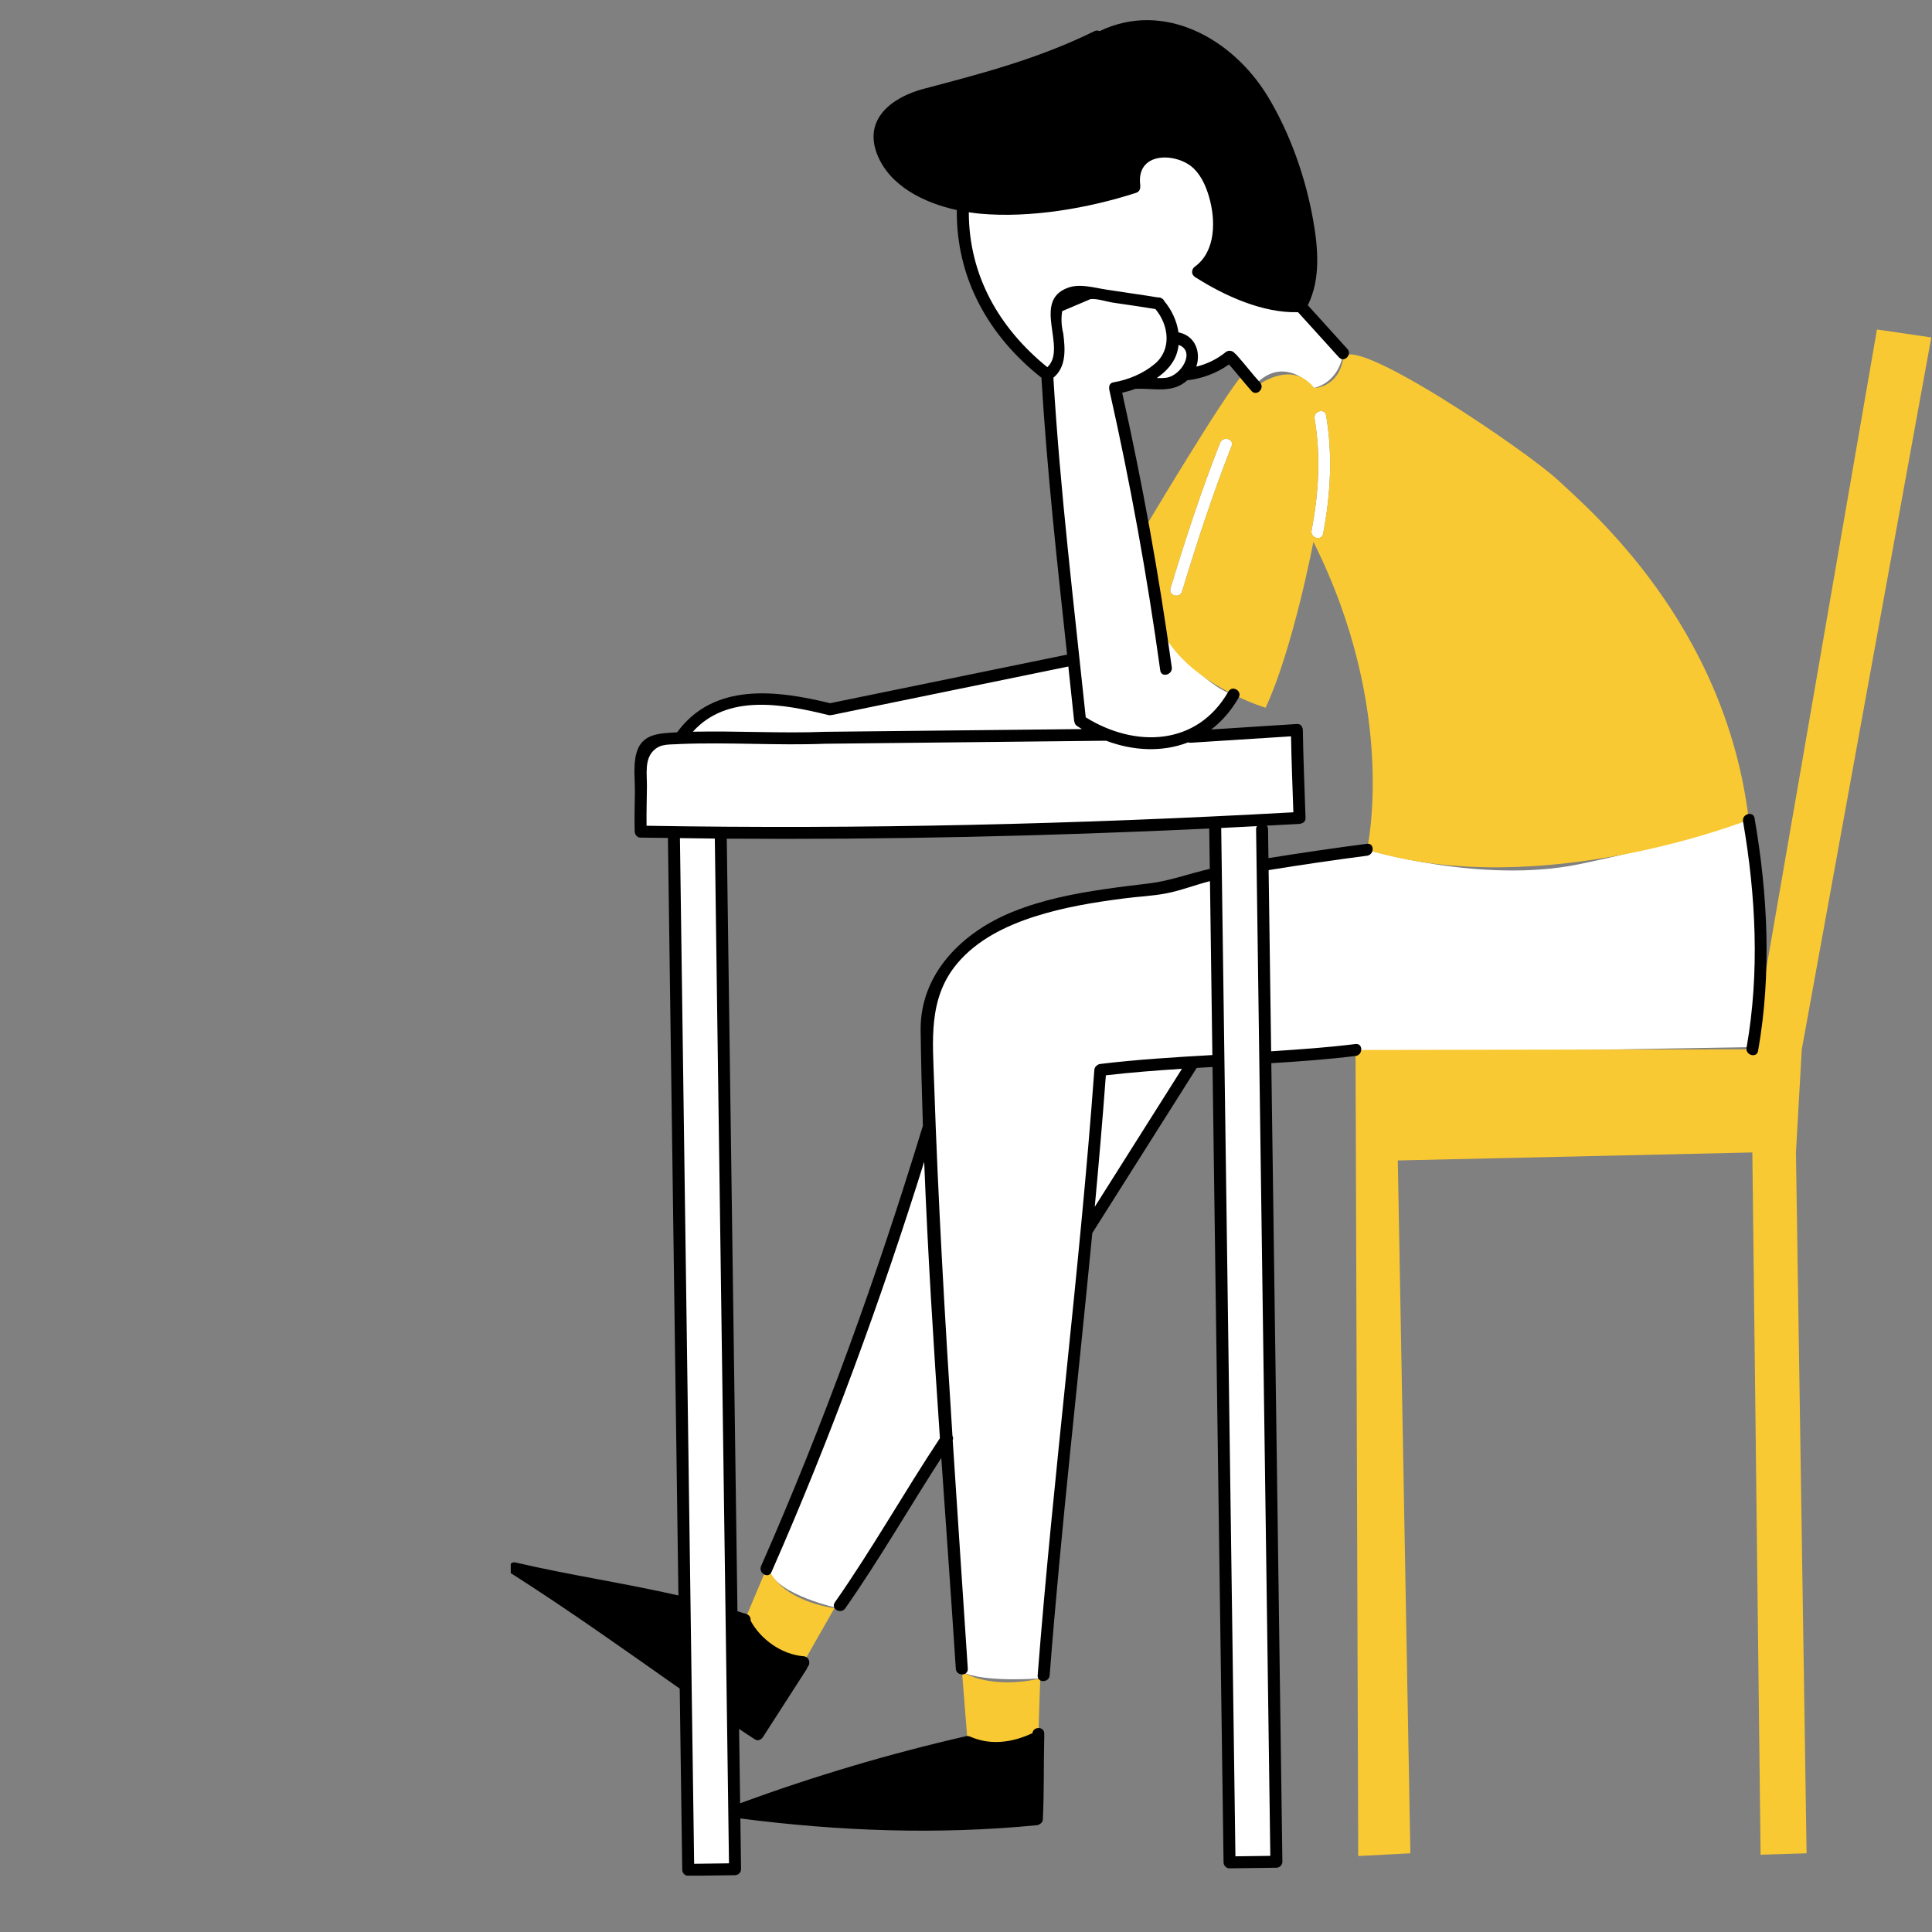 <?xml version="1.0" encoding="UTF-8"?><svg xmlns="http://www.w3.org/2000/svg" xmlns:xlink="http://www.w3.org/1999/xlink" width="180" zoomAndPan="magnify" viewBox="0 0 180 180" height="180" preserveAspectRatio="xMidYMid meet" version="1.0"><rect x="0" y="0" width="180" height="180" fill="#808080" stroke="none"/><defs><clipPath id="clip-0"><path d="M 59 12 L 165 12 L 165 174.75 L 59 174.75 Z M 59 12 " clip-rule="nonzero"/></clipPath><clipPath id="clip-1"><path d="M 126 30 L 179.996 30 L 179.996 173 L 126 173 Z M 126 30 " clip-rule="nonzero"/></clipPath><clipPath id="clip-2"><path d="M 47.586 1 L 128 1 L 128 174.75 L 47.586 174.75 Z M 47.586 1 " clip-rule="nonzero"/></clipPath></defs><g clip-path="url(#clip-0)"><path fill="rgb(100%, 100%, 100%)" d="M 125.137 32.898 C 125.137 32.898 124.922 35.477 122.434 36.148 C 122.434 36.148 119.539 32.684 116.668 36.156 L 114.797 33.438 C 114.797 33.438 112.664 34.93 110.363 34.902 C 110.363 34.902 107.664 36.801 105.965 35.523 L 103.887 36.156 L 108.355 59.105 C 108.355 59.105 112.32 64.066 114.926 64.711 C 114.926 64.711 112.848 68.496 110.941 68.645 L 120.828 68.012 L 121.074 76.203 L 117.297 76.41 L 117.633 80.594 L 127.359 79.168 C 127.359 79.168 138.078 82.387 147.109 80.52 C 156.137 78.656 162.93 76.379 162.93 76.379 C 162.93 76.379 164.672 84.41 164.223 89.59 C 163.777 94.77 163.262 97.555 163.262 97.555 L 126.258 98.18 L 117.879 98.535 L 118.918 173.453 L 114.551 173.516 L 113.52 98.82 L 111.18 98.949 L 101.289 114.402 C 101.289 114.402 98.938 138.695 98.914 138.922 C 98.891 139.148 96.918 156.367 96.918 156.367 C 96.918 156.367 91.695 156.793 89.629 155.766 L 88.254 134.348 L 78.094 149.832 C 78.094 149.832 72.414 148.602 71.664 146.312 L 86.492 105.117 C 86.492 105.117 86.086 97.785 86.195 96.41 C 86.309 95.035 86.863 90.113 90.102 88.027 C 93.344 85.941 95.992 84.543 100.488 83.793 C 104.984 83.039 113.211 81.398 113.211 81.398 L 113.211 76.656 L 67.148 77.609 L 67.539 106.035 L 67.895 131.586 L 68.156 157.66 L 68.484 174.148 L 64.121 174.211 L 63.953 162.293 L 63.531 131.586 L 63.156 104.602 L 62.781 77.566 C 62.781 77.566 59.707 77.785 59.695 77.484 C 59.68 77.18 59.375 70.43 60.055 69.762 C 60.734 69.094 63.383 68.793 63.383 68.793 C 63.383 68.793 64.488 65.734 68.242 65.395 C 71.996 65.051 75.176 64.977 76.891 66.086 L 100.031 61.523 L 97.852 39.285 L 97.332 34.738 C 97.332 34.738 93.98 31.801 93.027 30.344 C 92.074 28.883 90.207 25.441 89.953 23.199 C 89.699 20.957 90.32 16.656 90.375 16.484 C 90.434 16.312 107.082 12.129 107.082 12.129 C 107.082 12.129 115.176 13.676 115.348 14.246 C 115.52 14.82 119.539 23.586 119.539 23.586 L 121.492 28.547 L 125.137 32.898 " fill-opacity="1" fill-rule="nonzero"/></g><path fill="rgb(100%, 100%, 100%)" d="M 113.672 41.262 C 113.934 40.605 115.012 40.891 114.746 41.559 C 112.992 46 111.516 50.535 110.129 55.105 C 109.922 55.789 108.844 55.5 109.051 54.809 C 110.441 50.238 111.918 45.707 113.672 41.262 " fill-opacity="1" fill-rule="nonzero"/><path fill="rgb(100%, 100%, 100%)" d="M 122.477 38.992 C 122.359 38.293 123.434 37.992 123.551 38.699 C 124.176 42.41 123.969 46.043 123.273 49.727 C 123.137 50.43 122.062 50.133 122.195 49.43 C 122.859 45.949 123.066 42.5 122.477 38.992 " fill-opacity="1" fill-rule="nonzero"/><g clip-path="url(#clip-1)"><path fill="rgb(97.649%, 78.819%, 20%)" d="M 163.262 97.762 L 126.293 97.824 L 126.543 172.922 L 131.402 172.668 L 130.23 108.117 L 163.262 107.371 L 164.031 172.801 L 168.316 172.668 L 167.324 107.371 L 167.867 97.77 L 179.934 31.438 L 174.871 30.699 L 163.262 97.762 " fill-opacity="1" fill-rule="nonzero"/></g><path fill="rgb(97.649%, 78.819%, 20%)" d="M 96.918 156.367 C 96.918 156.367 92.809 157.523 89.629 155.766 L 90.148 162.293 C 90.148 162.293 93.68 164.086 96.734 161.824 L 96.918 156.367 " fill-opacity="1" fill-rule="nonzero"/><path fill="rgb(97.649%, 78.819%, 20%)" d="M 77.742 149.832 C 77.742 149.832 72.699 149.23 71.5 145.93 L 69.398 150.914 C 69.398 150.914 70.676 154.234 74.871 154.867 L 77.742 149.832 " fill-opacity="1" fill-rule="nonzero"/><path fill="rgb(97.649%, 78.819%, 20%)" d="M 110.129 55.105 C 111.516 50.535 112.992 46 114.746 41.559 C 115.012 40.891 113.934 40.605 113.672 41.262 C 111.918 45.707 110.441 50.238 109.051 54.809 C 108.844 55.5 109.922 55.789 110.129 55.105 Z M 123.273 49.727 C 123.969 46.043 124.176 42.41 123.551 38.699 C 123.434 37.992 122.359 38.293 122.477 38.992 C 123.066 42.5 122.859 45.949 122.195 49.43 C 122.062 50.133 123.137 50.43 123.273 49.727 Z M 115.914 34.738 L 117 36.035 C 117 36.035 120.285 33.375 122.434 36.148 C 122.434 36.148 124.645 36.156 125.141 33.438 C 125.633 30.719 142.297 42.059 145.145 44.727 C 147.992 47.395 160.742 58.105 162.93 76.379 C 162.93 76.379 143.57 84.086 127.359 79.168 C 127.359 79.168 130.316 66.352 122.367 50.48 C 122.367 50.48 120.48 60.418 117.914 65.938 C 117.914 65.938 110.5 63.727 108.078 58.438 L 106.574 49.348 C 106.574 49.348 114.137 36.613 115.914 34.738 " fill-opacity="1" fill-rule="nonzero"/><path fill="rgb(0%, 0%, 0%)" d="M 163.469 76.23 C 164.707 83.398 165.062 90.719 163.797 97.91 C 163.672 98.613 162.598 98.316 162.723 97.613 C 163.953 90.633 163.594 83.488 162.395 76.527 C 162.273 75.828 163.344 75.527 163.469 76.23 " fill-opacity="1" fill-rule="nonzero"/><g clip-path="url(#clip-2)"><path fill="rgb(0%, 0%, 0%)" d="M 63.348 78.086 C 63.492 88.766 63.641 99.445 63.789 110.125 C 64.031 127.516 64.273 144.906 64.512 162.297 C 64.562 166.078 64.617 169.863 64.672 173.645 C 65.754 173.629 66.836 173.617 67.918 173.602 C 67.77 162.883 67.621 152.16 67.473 141.441 C 67.234 124.156 66.992 106.871 66.754 89.582 C 66.703 85.766 66.648 81.945 66.598 78.125 C 65.512 78.117 64.43 78.098 63.348 78.086 Z M 120.5 75.68 C 120.422 73.32 120.324 70.961 120.281 68.602 C 117.168 68.801 114.055 69 110.941 69.199 C 110.848 69.207 110.77 69.191 110.699 69.164 C 108.336 70.082 105.625 69.98 103.055 69.012 C 94.332 69.105 85.613 69.199 76.891 69.293 C 72.391 69.469 67.887 69.137 63.383 69.316 C 62.418 69.398 61.57 69.234 60.863 69.953 C 60.043 70.789 60.281 72.125 60.273 73.258 C 60.262 74.48 60.223 75.707 60.238 76.934 C 80.332 77.277 100.434 76.789 120.5 75.68 Z M 114.223 109.285 C 114.461 126.715 114.703 144.145 114.945 161.574 C 115 165.363 115.051 169.156 115.102 172.949 C 116.188 172.934 117.27 172.922 118.352 172.906 C 118.203 162.242 118.059 151.578 117.91 140.914 C 117.668 123.637 117.43 106.363 117.191 89.09 C 117.137 85.141 117.082 81.195 117.027 77.25 C 117.023 77.137 117.059 77.047 117.105 76.969 C 115.996 77.023 114.887 77.086 113.777 77.141 C 113.926 87.855 114.07 98.57 114.223 109.285 Z M 77.477 66.621 C 77.465 66.621 77.457 66.621 77.445 66.621 C 77.367 66.641 77.277 66.645 77.18 66.621 C 72.926 65.574 67.77 64.613 64.551 68.172 C 68.664 68.082 72.781 68.34 76.891 68.18 C 84.863 68.094 92.832 68.008 100.801 67.926 C 100.652 67.832 100.5 67.742 100.352 67.645 C 100.191 67.539 100.113 67.395 100.098 67.242 C 100.094 67.215 100.078 67.195 100.074 67.164 C 99.898 65.473 99.719 63.785 99.535 62.098 C 92.184 63.602 84.828 65.113 77.477 66.621 Z M 110.121 99.578 C 107.754 99.73 105.391 99.91 103.031 100.184 C 102.727 104.273 102.375 108.355 101.996 112.438 C 104.703 108.152 107.414 103.867 110.121 99.578 Z M 107.77 35.223 C 108.074 35.234 108.379 35.23 108.68 35.188 C 110.02 35.004 111.445 32.734 109.812 32.133 C 109.75 32.664 109.59 33.184 109.301 33.664 C 108.938 34.27 108.398 34.789 107.77 35.223 Z M 47.426 145.949 C 47.43 145.938 47.434 145.926 47.438 145.918 C 47.441 145.906 47.449 145.898 47.453 145.887 C 47.566 145.645 47.828 145.473 48.117 145.594 C 53.121 146.754 58.203 147.504 63.207 148.645 C 63.176 146.316 63.145 143.98 63.109 141.652 C 62.871 124.262 62.629 106.871 62.387 89.48 C 62.336 85.676 62.281 81.875 62.23 78.07 C 61.406 78.059 60.578 78.055 59.754 78.039 C 59.43 78.094 59.141 77.789 59.133 77.484 C 59.094 76.258 59.141 75.023 59.152 73.797 C 59.164 72.621 58.98 71.293 59.297 70.152 C 59.809 68.297 61.504 68.332 63.086 68.227 C 66.504 63.559 72.332 64.297 77.34 65.516 C 84.699 64.004 92.059 62.496 99.418 60.988 C 98.488 52.398 97.543 43.816 97.027 35.191 C 92.09 31.289 89.078 25.906 89.145 19.57 C 86.086 18.902 82.891 17.332 81.73 14.398 C 80.406 11.062 83.145 9.047 86.051 8.277 C 91.57 6.828 96.789 5.453 101.949 2.91 C 102.125 2.82 102.297 2.832 102.441 2.902 C 108.449 0.016 114.852 3.609 118.109 8.973 C 120.195 12.41 121.641 16.543 122.34 20.488 C 122.805 23.109 123.055 25.996 121.848 28.438 C 123.078 29.793 124.305 31.152 125.531 32.508 C 126.012 33.035 125.227 33.828 124.746 33.293 C 123.473 31.891 122.203 30.488 120.934 29.086 C 117.684 29.184 114.129 27.582 111.438 25.871 C 111.371 25.844 111.312 25.805 111.262 25.75 C 111.023 25.551 111.023 25.246 111.156 25.023 C 111.164 25.012 111.176 25 111.184 24.984 C 111.195 24.969 111.207 24.949 111.223 24.934 C 111.23 24.922 111.242 24.914 111.25 24.906 C 111.27 24.883 111.289 24.867 111.309 24.852 C 111.316 24.848 111.32 24.844 111.324 24.84 C 113.305 23.406 113.266 20.453 112.637 18.316 C 112.359 17.375 111.945 16.414 111.23 15.711 C 109.699 14.199 105.797 14.043 106.238 17.281 C 106.242 17.316 106.23 17.344 106.23 17.375 C 106.254 17.617 106.141 17.871 105.848 17.965 C 101.395 19.406 96 20.332 91.312 19.91 C 90.969 19.875 90.617 19.832 90.262 19.777 C 90.27 25.637 93.059 30.547 97.578 34.211 C 99.48 32.449 96.059 28.035 99.52 26.801 C 100.633 26.406 101.945 26.809 103.062 26.98 C 104.676 27.234 106.297 27.449 107.906 27.715 C 108.02 27.699 108.137 27.723 108.242 27.805 C 108.348 27.855 108.418 27.934 108.453 28.027 C 109.141 28.84 109.645 29.891 109.797 30.973 C 109.812 30.973 109.832 30.973 109.852 30.977 C 111.398 31.316 111.895 32.855 111.457 34.16 C 112.449 33.918 113.379 33.469 114.191 32.812 C 114.5 32.566 114.879 32.695 115.062 32.941 C 115.105 32.969 115.148 33 115.188 33.047 C 115.945 33.891 116.637 34.797 117.395 35.641 C 117.871 36.176 117.086 36.965 116.605 36.43 C 115.883 35.621 115.223 34.766 114.504 33.953 C 113.34 34.773 112.043 35.266 110.617 35.43 C 109.23 36.695 107.527 36.145 105.77 36.23 C 105.359 36.383 104.949 36.5 104.551 36.59 C 106.441 45.051 107.984 53.578 109.172 62.168 C 109.27 62.871 108.195 63.172 108.098 62.465 C 106.883 53.68 105.301 44.957 103.348 36.305 C 103.332 36.227 103.332 36.156 103.34 36.09 C 103.34 35.871 103.453 35.668 103.738 35.621 C 105.121 35.387 106.508 34.809 107.586 33.906 C 109.191 32.562 108.898 30.285 107.645 28.793 C 106.34 28.578 105.027 28.391 103.719 28.199 C 103.082 28.105 102.23 27.801 101.598 27.867 C 100.719 28.238 99.836 28.613 98.961 28.988 C 98.852 29.688 98.887 30.383 99.062 31.074 C 99.25 32.547 99.355 34.199 98.141 35.188 C 98.773 45.77 100.055 56.293 101.156 66.832 C 105.746 69.691 111.539 69.52 114.445 64.43 C 114.801 63.809 115.762 64.367 115.406 64.992 C 114.699 66.23 113.828 67.219 112.844 67.965 C 115.504 67.797 118.164 67.625 120.828 67.453 C 121.09 67.438 121.254 67.578 121.324 67.766 C 121.359 67.836 121.383 67.914 121.383 68.012 C 121.422 70.746 121.547 73.473 121.633 76.203 C 121.641 76.465 121.496 76.629 121.309 76.699 C 121.289 76.707 121.27 76.711 121.25 76.715 C 121.195 76.734 121.141 76.758 121.074 76.762 C 120.055 76.816 119.035 76.867 118.02 76.922 C 118.09 77.008 118.141 77.109 118.141 77.25 C 118.152 78.148 118.168 79.051 118.18 79.949 C 121.234 79.461 124.293 79.012 127.359 78.613 C 128.066 78.52 128.062 79.633 127.359 79.727 C 124.297 80.125 121.242 80.574 118.195 81.066 C 118.273 86.691 118.352 92.316 118.43 97.945 C 121.055 97.777 123.68 97.59 126.293 97.27 C 127.004 97.184 127 98.297 126.293 98.383 C 123.684 98.703 121.066 98.891 118.445 99.055 C 118.492 102.633 118.543 106.211 118.594 109.789 C 118.832 127.066 119.07 144.34 119.312 161.613 C 119.363 165.562 119.418 169.508 119.477 173.453 C 119.48 173.758 119.215 174.008 118.918 174.012 C 117.461 174.031 116.008 174.051 114.551 174.07 C 114.25 174.074 114 173.812 113.996 173.516 C 113.844 162.637 113.695 151.762 113.543 140.883 C 113.352 127.059 113.16 113.234 112.969 99.41 C 112.477 99.438 111.984 99.465 111.492 99.496 C 108.25 104.625 105.008 109.754 101.766 114.883 C 100.449 128.621 98.863 142.332 97.793 156.09 C 97.738 156.797 96.621 156.805 96.676 156.09 C 98.145 137.258 100.582 118.52 101.957 99.684 C 101.969 99.484 102.074 99.348 102.207 99.258 C 102.285 99.191 102.387 99.141 102.516 99.125 C 105.984 98.707 109.465 98.496 112.953 98.297 C 112.91 95.062 112.863 91.828 112.82 88.598 C 112.789 86.43 112.758 84.262 112.73 82.094 C 111.344 82.445 109.996 82.98 108.609 83.242 C 107.359 83.48 106.059 83.531 104.797 83.695 C 101.953 84.059 99.094 84.523 96.355 85.406 C 93.68 86.266 91.016 87.578 89.18 89.766 C 86.453 93.016 86.902 96.953 87.031 100.93 C 87.398 111.887 88.035 122.832 88.738 133.777 C 88.805 133.895 88.824 134.035 88.762 134.184 C 89.219 141.281 89.703 148.375 90.168 155.469 C 90.211 156.184 89.098 156.184 89.051 155.469 C 88.625 148.93 88.152 142.383 87.699 135.832 C 84.688 140.492 81.93 145.305 78.746 149.852 C 78.336 150.434 77.371 149.879 77.781 149.289 C 81.258 144.324 84.227 139.039 87.57 133.992 C 86.984 125.41 86.441 116.824 86.105 108.238 C 82.043 121.227 77.363 134.008 71.875 146.469 C 71.586 147.125 70.625 146.559 70.91 145.906 C 76.777 132.586 81.715 118.887 85.957 104.969 C 85.961 104.945 85.973 104.926 85.984 104.902 C 85.887 101.945 85.812 98.992 85.773 96.031 C 85.699 90.66 89.73 86.789 94.441 84.914 C 97.156 83.828 100.051 83.258 102.934 82.836 C 104.289 82.637 105.656 82.473 107.02 82.312 C 108.965 82.086 110.805 81.379 112.715 80.953 C 112.695 79.699 112.68 78.445 112.66 77.191 C 97.688 77.898 82.699 78.242 67.711 78.137 C 67.859 88.863 68.008 99.59 68.156 110.312 C 68.34 123.582 68.523 136.848 68.707 150.117 C 68.914 150.18 69.121 150.242 69.324 150.309 C 69.41 150.309 69.492 150.336 69.57 150.387 C 69.855 150.492 69.961 150.75 69.93 150.992 C 70.887 152.77 72.855 154.152 74.871 154.309 C 75.426 154.355 75.547 155.035 75.234 155.309 C 75.223 155.375 75.195 155.441 75.152 155.512 C 73.793 157.621 72.438 159.734 71.078 161.844 C 71.035 161.91 70.984 161.961 70.934 162 C 70.777 162.141 70.551 162.195 70.316 162.043 C 69.828 161.727 69.344 161.406 68.859 161.082 C 68.863 161.445 68.871 161.809 68.875 162.172 C 68.902 164.117 68.93 166.062 68.957 168.004 C 75.84 165.48 82.848 163.395 90 161.758 C 90.137 161.727 90.258 161.742 90.359 161.793 C 90.383 161.801 90.406 161.805 90.43 161.812 C 92.336 162.645 94.363 162.332 96.191 161.473 C 96.273 160.82 97.309 160.836 97.289 161.531 C 97.289 161.613 97.289 161.691 97.285 161.773 C 97.301 161.844 97.301 161.918 97.285 161.984 C 97.23 164.488 97.281 166.992 97.16 169.496 C 97.152 169.719 97.031 169.863 96.875 169.945 C 96.848 169.965 96.82 169.98 96.789 169.996 C 96.785 169.996 96.781 169.996 96.781 170 C 96.727 170.023 96.672 170.047 96.605 170.051 C 87.371 170.949 78.164 170.609 68.977 169.422 C 68.996 171 69.02 172.574 69.043 174.148 C 69.047 174.453 68.781 174.703 68.484 174.707 C 67.027 174.727 65.574 174.746 64.121 174.766 C 63.816 174.77 63.566 174.508 63.562 174.211 C 63.484 168.582 63.406 162.953 63.328 157.324 C 58.16 153.688 53.016 150.023 47.684 146.625 C 47.398 146.508 47.332 146.203 47.426 145.949 " fill-opacity="1" fill-rule="nonzero"/></g></svg>